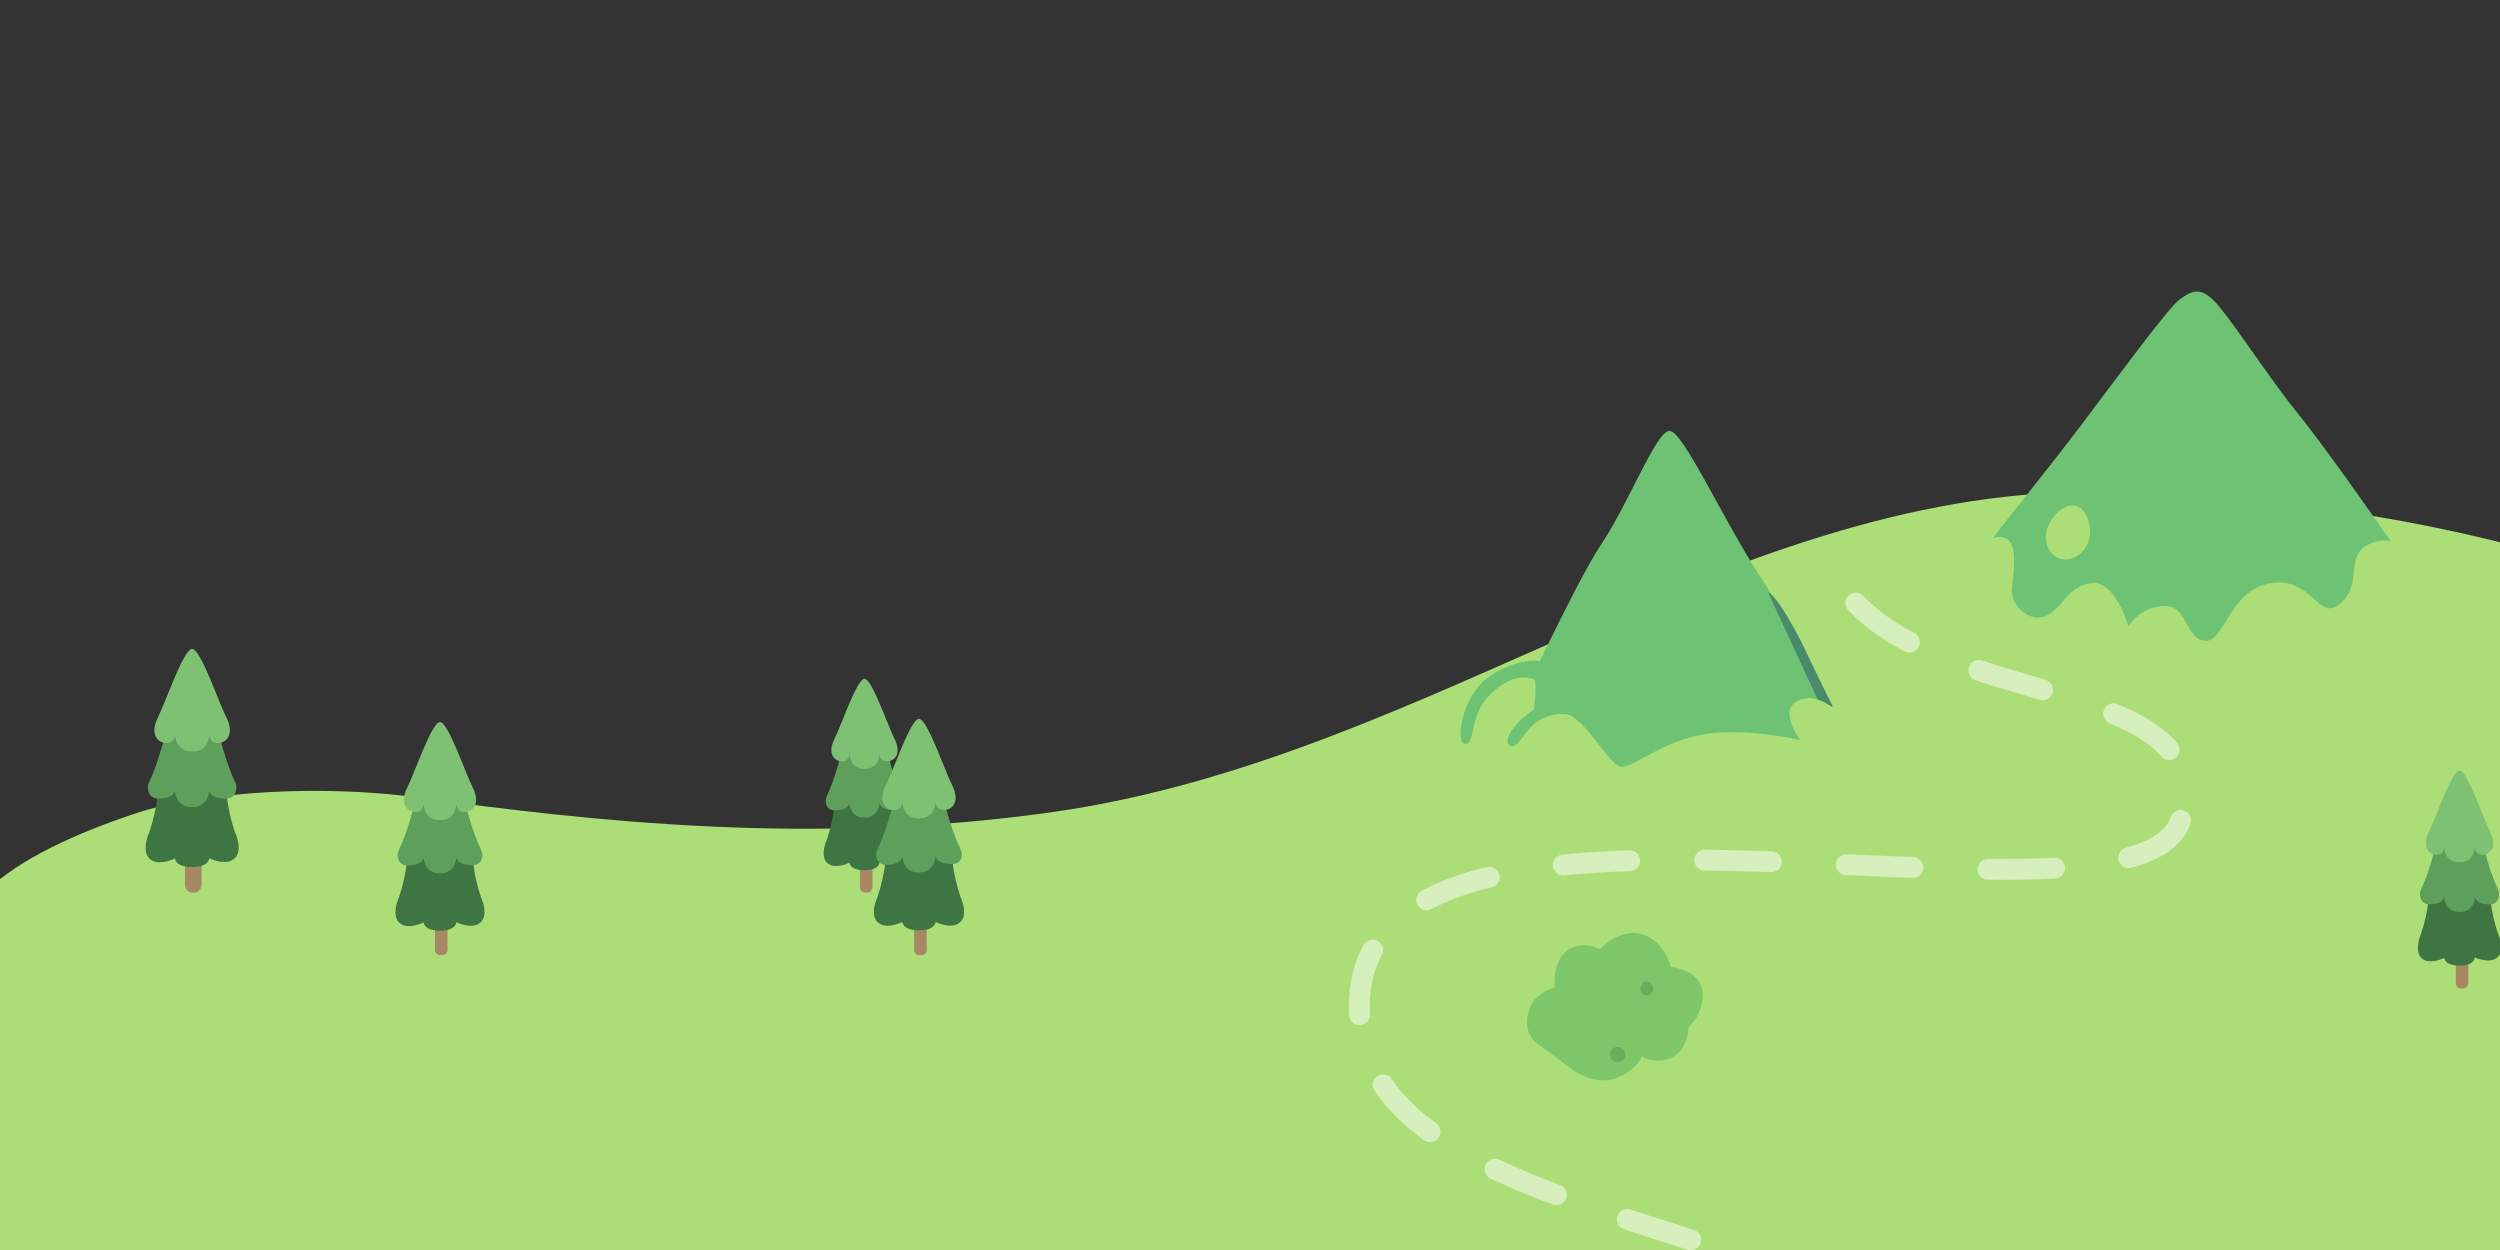 <svg version="1.1" class="bkc" xmlns="http://www.w3.org/2000/svg" xmlns:xlink="http://www.w3.org/1999/xlink" viewBox="0 0 600 300" enable-background="new 0 0 708 363" xml:space="preserve">
<rect x="0" y="0" width="600" height="300" fill="#333333" stroke="none"/>
<g id="_x32_nd">
	<path id="landscape" fill="#ACDE78" d="M710.397,367.25V180.037c-45.772-33.447-114.699-60.115-204.143-61.975
		c-90.139-1.875-161.894,63.754-253.488,76.816c-58.078,8.282-111.789,2.07-151.711-3.379c-29.922-4.084-57.263,0.105-67.151,3.28
		c-16.117,5.174-29.506,11.756-36.508,18.48V367.25"/>
	<path fill="#6DC274" d="M474.907,135.062c0-2.796,11.344-15.558,24.202-32.547c10.104-13.351,21.539-29.028,24.178-30.788
		c2.64-1.759,4.851-3.518,9.249,1.76c4.397,5.277,12.812,18.187,18.282,24.904c7.037,8.64,19.353,26.367,19.353,26.367
		s9.842,13.511,8.534,14.545c-4.005,3.172-7.211,20.2-9.85,21.08s-20.059,7.917-29.734,7.037s-14.954-0.88-20.231-0.88
		c-5.278,0-16.714-14.922-24.631-14.922C486.343,151.619,474.907,137.855,474.907,135.062z"/>
	<path fill="#ACDE78" d="M498.92,121.68c-3.562-1.781-7.917,3.393-7.917,7.194c0,3.801,3.519,7.319,7.917,4.241
		C503.317,130.036,501.559,122.999,498.92,121.68z"/>
	<path fill="#ACDE78" d="M463.298,145.43c0,0,6.737-12.382,12.751-15.393c10.269-5.141,6.76,8.202,6.795,11.874
		c0.035,3.673,4.645,7.917,8.604,5.718c3.958-2.199,4.838-7.003,10.556-7.68c5.717-0.677,8.792,10.318,8.792,10.318
		s3.636-5.718,10.016-4.68c3.959,0.644,4.014,8.039,8.589,8.198c4.575,0.16,5.59-12.28,15.705-13.837
		c10.116-1.557,11.343,9.942,16.887,4.633c5.545-5.31-0.139-11.848,7.99-14.531c6.872-2.269,12.964,7.681,14.707,9.091
		c5.273,4.266,6.522,9.807,12.058,15.085c5.535,5.277,9.934,17.152,11.693,21.991c1.759,4.838,3.958,18.032,3.958,18.032
		S512.559,185.454,463.298,145.43z"/>
	<path fill="#6DC274" d="M363.229,172.022c0,0,14.912-32.167,20.896-41.125c6.942-10.391,13.229-27.167,16.487-27.482
		c3.259-0.315,13.056,21.72,22.27,35.613c7.023,10.591,15.114,32.994,15.114,32.994S410.662,208.386,363.229,172.022z"/>
	<path fill="#498A6D" d="M424.335,142.148l13.047,28.211l2.475-0.861c0,0-4.275-8.493-6.472-13.244
		C431.188,151.503,426.277,142.764,424.335,142.148z"/>
	<path fill="#ACDE78" d="M443.503,173.493c0,0-5.514-7.623-11.407-5.57c-5.893,2.052,0,9.676,0,9.676s-12.637-2.933-22.605-1.466
		c-9.97,1.466-17.301,7.916-20.232,7.916s-8.21-11.119-13.487-12.89c-5.278-1.771-8.414,2.806-8.414,2.806s1.959-7.507,0.788-12.346
		s-9.381,7.918-10.554,11.216s40.171,18.838,40.171,18.838S435.293,185.515,443.503,173.493z"/>
	<path fill="#6DC274" d="M369.832,164.11c0,0-4.7-4.802-12.266,2.64c-5.141,5.058-3.348,12.372-6.133,11.729
		c-2.061-0.476-0.733-10.779,5.424-15.688C362.562,158.243,375.33,155.617,369.832,164.11z"/>
	<path fill="#6DC274" d="M362.35,178.953c-1.754-0.988,0.88-5.46,5.729-8.594c3.261-2.106,5.198,0.322,6.142,0.447
		c1.576,0.208,6.08,1.541,3.948,1.001c-3.948-1.001-7.53-0.221-10.214,2.156C365.248,176.359,364.104,179.942,362.35,178.953z"/>
	<g>
		<path fill="#A88862" d="M206.397,205.25v7.199c0,0-0.301,1.801,1.5,1.801s1.5-1.801,1.5-1.801v-7.199H206.397z"/>
		<path fill="#3E7543" d="M207.479,208.845c-3.603,0-3.603-1.801-3.603-1.801s-3.604,1.801-5.405,0c-1.801-1.801,0-5.595,0-5.595
			c1.801-5.405,1.801-9.199,1.801-9.199h14.412c0,0,0,3.794,1.801,9.199c0,0,1.801,3.698,0,5.499
			c-1.801,1.802-5.405,0.048-5.405,0.048S211.081,208.845,207.479,208.845z"/>
		<path fill="#5EA05B" d="M202.074,180.25c0,0-1.801,7.093-3.602,10.695c-0.807,1.612,0,3.546,1.801,3.546
			c3.604,0,3.604-1.83,3.604-1.83s0,3.587,3.603,3.587c3.602,0,3.602-3.609,3.602-3.609s0,1.798,3.604,1.798
			c1.801,0,2.607-1.88,1.801-3.492c-1.801-3.603-3.602-10.697-3.602-10.697H202.074z"/>
		<path fill="#7EC172" d="M207.479,162.91c-1.802,0-5.405,10.808-7.207,14.412c-1.801,3.602,0,5.403,1.801,5.403
			c1.803,0,1.803-1.801,1.803-1.801s0,3.603,3.603,3.603c3.602,0,3.602-3.603,3.602-3.603s0,1.801,1.803,1.801
			c1.801,0,3.602-1.801,1.801-5.403C212.884,173.718,209.28,162.908,207.479,162.91z"/>
	</g>
	<g>
		<path fill="#A88862" d="M219.397,220.25v7.01c0,0-0.49,1.99,1.5,1.99s1.5-1.99,1.5-1.99v-7.01H219.397z"/>
		<path fill="#3E7543" d="M220.556,223.278c-3.98,0-3.98-1.99-3.98-1.99s-3.982,1.99-5.972,0c-1.99-1.99,0-6.027,0-6.027
			c1.99-5.973,1.99-10.011,1.99-10.011h15.923c0,0,0,4.038,1.99,10.011c0,0,1.99,4.009,0,5.999c-1.99,1.991-5.972,0.015-5.972,0.015
			S224.536,223.278,220.556,223.278z"/>
		<path fill="#5EA05B" d="M214.584,192.25c0,0-1.99,7.554-3.98,11.535c-0.89,1.781,0,3.776,1.99,3.776
			c3.982,0,3.982-2.091,3.982-2.091s0,3.928,3.98,3.928s3.98-4.004,3.98-4.004s0,1.978,3.981,1.978c1.99,0,2.88-1.799,1.99-3.58
			c-1.99-3.981-3.98-11.541-3.98-11.541H214.584z"/>
		<path fill="#7EC172" d="M220.556,172.526c-1.99,0-5.972,11.941-7.962,15.923c-1.99,3.98,0,5.97,1.99,5.97
			c1.992,0,1.992-1.99,1.992-1.99s0,3.98,3.98,3.98s3.98-3.98,3.98-3.98s0,1.99,1.992,1.99c1.99,0,3.98-1.99,1.99-5.97
			C226.527,184.468,222.545,172.525,220.556,172.526z"/>
	</g>
	<g>
		<path fill="#A88862" d="M44.397,204.25v7.948c0,0-0.052,2.052,2,2.052s2-2.052,2-2.052v-7.948H44.397z"/>
		<path fill="#3E7543" d="M46.111,208.092c-4.104,0-4.104-2.053-4.104-2.053s-4.106,2.053-6.159,0c-2.052-2.052,0-6.341,0-6.341
			C37.9,193.539,37.9,189.25,37.9,189.25h16.421c0,0,0,4.289,2.052,10.448c0,0,2.052,4.198,0,6.249
			c-2.052,2.053-6.158,0.047-6.158,0.047S50.216,208.092,46.111,208.092z"/>
		<path fill="#5EA05B" d="M39.953,175.25c0,0-2.052,8.212-4.104,12.316c-0.918,1.837,0,4.105,2.052,4.105
			c4.106,0,4.106-2.052,4.106-2.052s0,4.104,4.104,4.104s4.104-4.104,4.104-4.104s0,2.053,4.106,2.053
			c2.052,0,2.971-2.269,2.052-4.105c-2.052-4.105-4.104-12.316-4.104-12.316H39.953z"/>
		<path fill="#7EC172" d="M46.111,155.751c-2.052,0-6.159,12.315-8.211,16.421c-2.052,4.104,0,6.157,2.052,6.157
			c2.054,0,2.054-2.052,2.054-2.052s0,4.104,4.104,4.104s4.104-4.104,4.104-4.104s0,2.052,2.054,2.052
			c2.052,0,4.104-2.052,2.052-6.157C52.27,168.067,48.164,155.75,46.111,155.751z"/>
	</g>
	<g>
		<path fill="#A88862" d="M104.397,219.25v8.037c0,0-0.464,1.963,1.5,1.963c1.963,0,1.5-1.963,1.5-1.963v-8.037H104.397z"/>
		<path fill="#3E7543" d="M105.596,223.358c-3.927,0-3.927-1.963-3.927-1.963s-3.928,1.963-5.891,0c-1.963-1.963,0-6.108,0-6.108
			c1.963-5.891,1.963-10.037,1.963-10.037h15.71c0,0,0,4.146,1.963,10.037c0,0,1.963,4.037,0,6
			c-1.963,1.964-5.891,0.055-5.891,0.055S109.522,223.358,105.596,223.358z"/>
		<path fill="#5EA05B" d="M99.704,192.25c0,0-1.963,7.701-3.926,11.628c-0.879,1.757,0,3.85,1.963,3.85
			c3.928,0,3.928-2.001,3.928-2.001s0,3.906,3.927,3.906s3.927-3.937,3.927-3.937s0,1.959,3.928,1.959
			c1.963,0,2.842-2.019,1.963-3.776c-1.963-3.927-3.926-11.63-3.926-11.63H99.704z"/>
		<path fill="#7EC172" d="M105.596,173.287c-1.963,0-5.892,11.782-7.855,15.71c-1.963,3.926,0,5.89,1.963,5.89
			c1.965,0,1.965-1.963,1.965-1.963s0,3.927,3.927,3.927s3.927-3.927,3.927-3.927s0,1.963,1.965,1.963
			c1.963,0,3.926-1.963,1.963-5.89C111.487,185.069,107.559,173.286,105.596,173.287z"/>
	</g>
	<g>
		<path fill="#A88862" d="M589.397,228.25v7.165c0,0-0.336,1.835,1.5,1.835c1.835,0,1.5-1.835,1.5-1.835v-7.165H589.397z"/>
		<path fill="#3E7543" d="M590.291,231.742c-3.672,0-3.672-1.836-3.672-1.836s-3.673,1.836-5.508,0c-1.836-1.835,0-5.992,0-5.992
			c1.835-5.508,1.835-9.664,1.835-9.664h14.688c0,0,0,4.156,1.836,9.664c0,0,1.835,3.915,0,5.75
			c-1.836,1.836-5.509,0.122-5.509,0.122S593.962,231.742,590.291,231.742z"/>
		<path fill="#5EA05B" d="M584.782,202.25c0,0-1.836,7.403-3.671,11.074c-0.822,1.644,0,3.701,1.835,3.701
			c3.673,0,3.673-1.821,3.673-1.821s0,3.678,3.672,3.678c3.671,0,3.671-3.667,3.671-3.667s0,1.838,3.673,1.838
			c1.836,0,2.657-2.087,1.836-3.729c-1.836-3.672-3.672-11.074-3.672-11.074H584.782z"/>
		<path fill="#7EC172" d="M590.291,184.926c-1.836,0-5.509,11.016-7.345,14.688c-1.835,3.671,0,5.507,1.836,5.507
			c1.837,0,1.837-1.836,1.837-1.836s0,3.671,3.672,3.671c3.671,0,3.671-3.671,3.671-3.671s0,1.836,1.837,1.836
			c1.836,0,3.672-1.836,1.836-5.507C595.799,195.941,592.126,184.924,590.291,184.926z"/>
	</g>
	<g id="tree">
		<path fill="#A88862" d="M642.397,269.25v7.943c0,0-0.057,2.057,2,2.057s2-2.057,2-2.057v-7.943H642.397z"/>
		<path fill="#3E7543" d="M644.087,273.078c-4.113,0-4.113-2.057-4.113-2.057s-4.115,2.057-6.172,0s0-6.328,0-6.328
			c2.057-6.172,2.057-10.443,2.057-10.443h16.457c0,0,0,4.271,2.057,10.443c0,0,2.057,4.193,0,6.249
			c-2.057,2.058-6.172,0.04-6.172,0.04S648.2,273.078,644.087,273.078z"/>
		<path fill="#5EA05B" d="M637.915,240.25c0,0-2.057,8.188-4.113,12.301c-0.92,1.841,0,4.093,2.057,4.093
			c4.115,0,4.115-2.067,4.115-2.067s0,4.107,4.113,4.107s4.113-4.116,4.113-4.116s0,2.056,4.115,2.056
			c2.057,0,2.978-2.233,2.057-4.073c-2.057-4.114-4.113-12.301-4.113-12.301H637.915z"/>
		<path fill="#7EC172" d="M644.087,220.625c-2.057,0-6.172,12.342-8.229,16.457c-2.057,4.114,0,6.17,2.057,6.17
			c2.059,0,2.059-2.057,2.059-2.057s0,4.113,4.113,4.113s4.113-4.113,4.113-4.113s0,2.057,2.059,2.057
			c2.057,0,4.113-2.057,2.057-6.17C650.259,232.967,646.144,220.623,644.087,220.625z"/>
	</g>
	
		<path fill="none" stroke="#FFFFFF" stroke-width="5" stroke-linecap="round" stroke-linejoin="round" stroke-miterlimit="10" stroke-opacity="0.5" stroke-dasharray="16,18" d="
		M445.403,144.715c23.677,25.308,87.363,18.403,78.091,51.661c-9.617,34.494-196.731-21.958-197.261,44.875
		c-0.513,64.718,161.398,45.4,197.261,134"/>
	<g id="shrub">
		<path fill="#7EC66A" d="M373.092,236.931c0,0-4.442,1.426-5.763,4.549c-2.99,7.073,2.717,9.784,2.717,9.784l7.25,5.375
			c0,0,5.709,4.581,11.477,1.736c4.429-2.185,5.247-4.763,5.247-4.763s3.942,2.124,7.582,0c3.639-2.123,3.639-6.976,3.639-6.976
			s3.943-3.641,3.337-8.796c-0.606-5.156-7.582-5.763-7.582-5.763s-1.517-6.37-6.976-7.886c-5.46-1.517-10.01,3.64-10.01,3.64
			s-4.246-2.426-7.886,0.304S373.092,236.931,373.092,236.931z"/>
		<circle fill="#68AF5B" cx="388.231" cy="253.084" r="1.833"/>
		<ellipse fill="#68AF5B" cx="395.23" cy="237.25" rx="1.5" ry="1.667"/>
	</g>
</g>
</svg>
